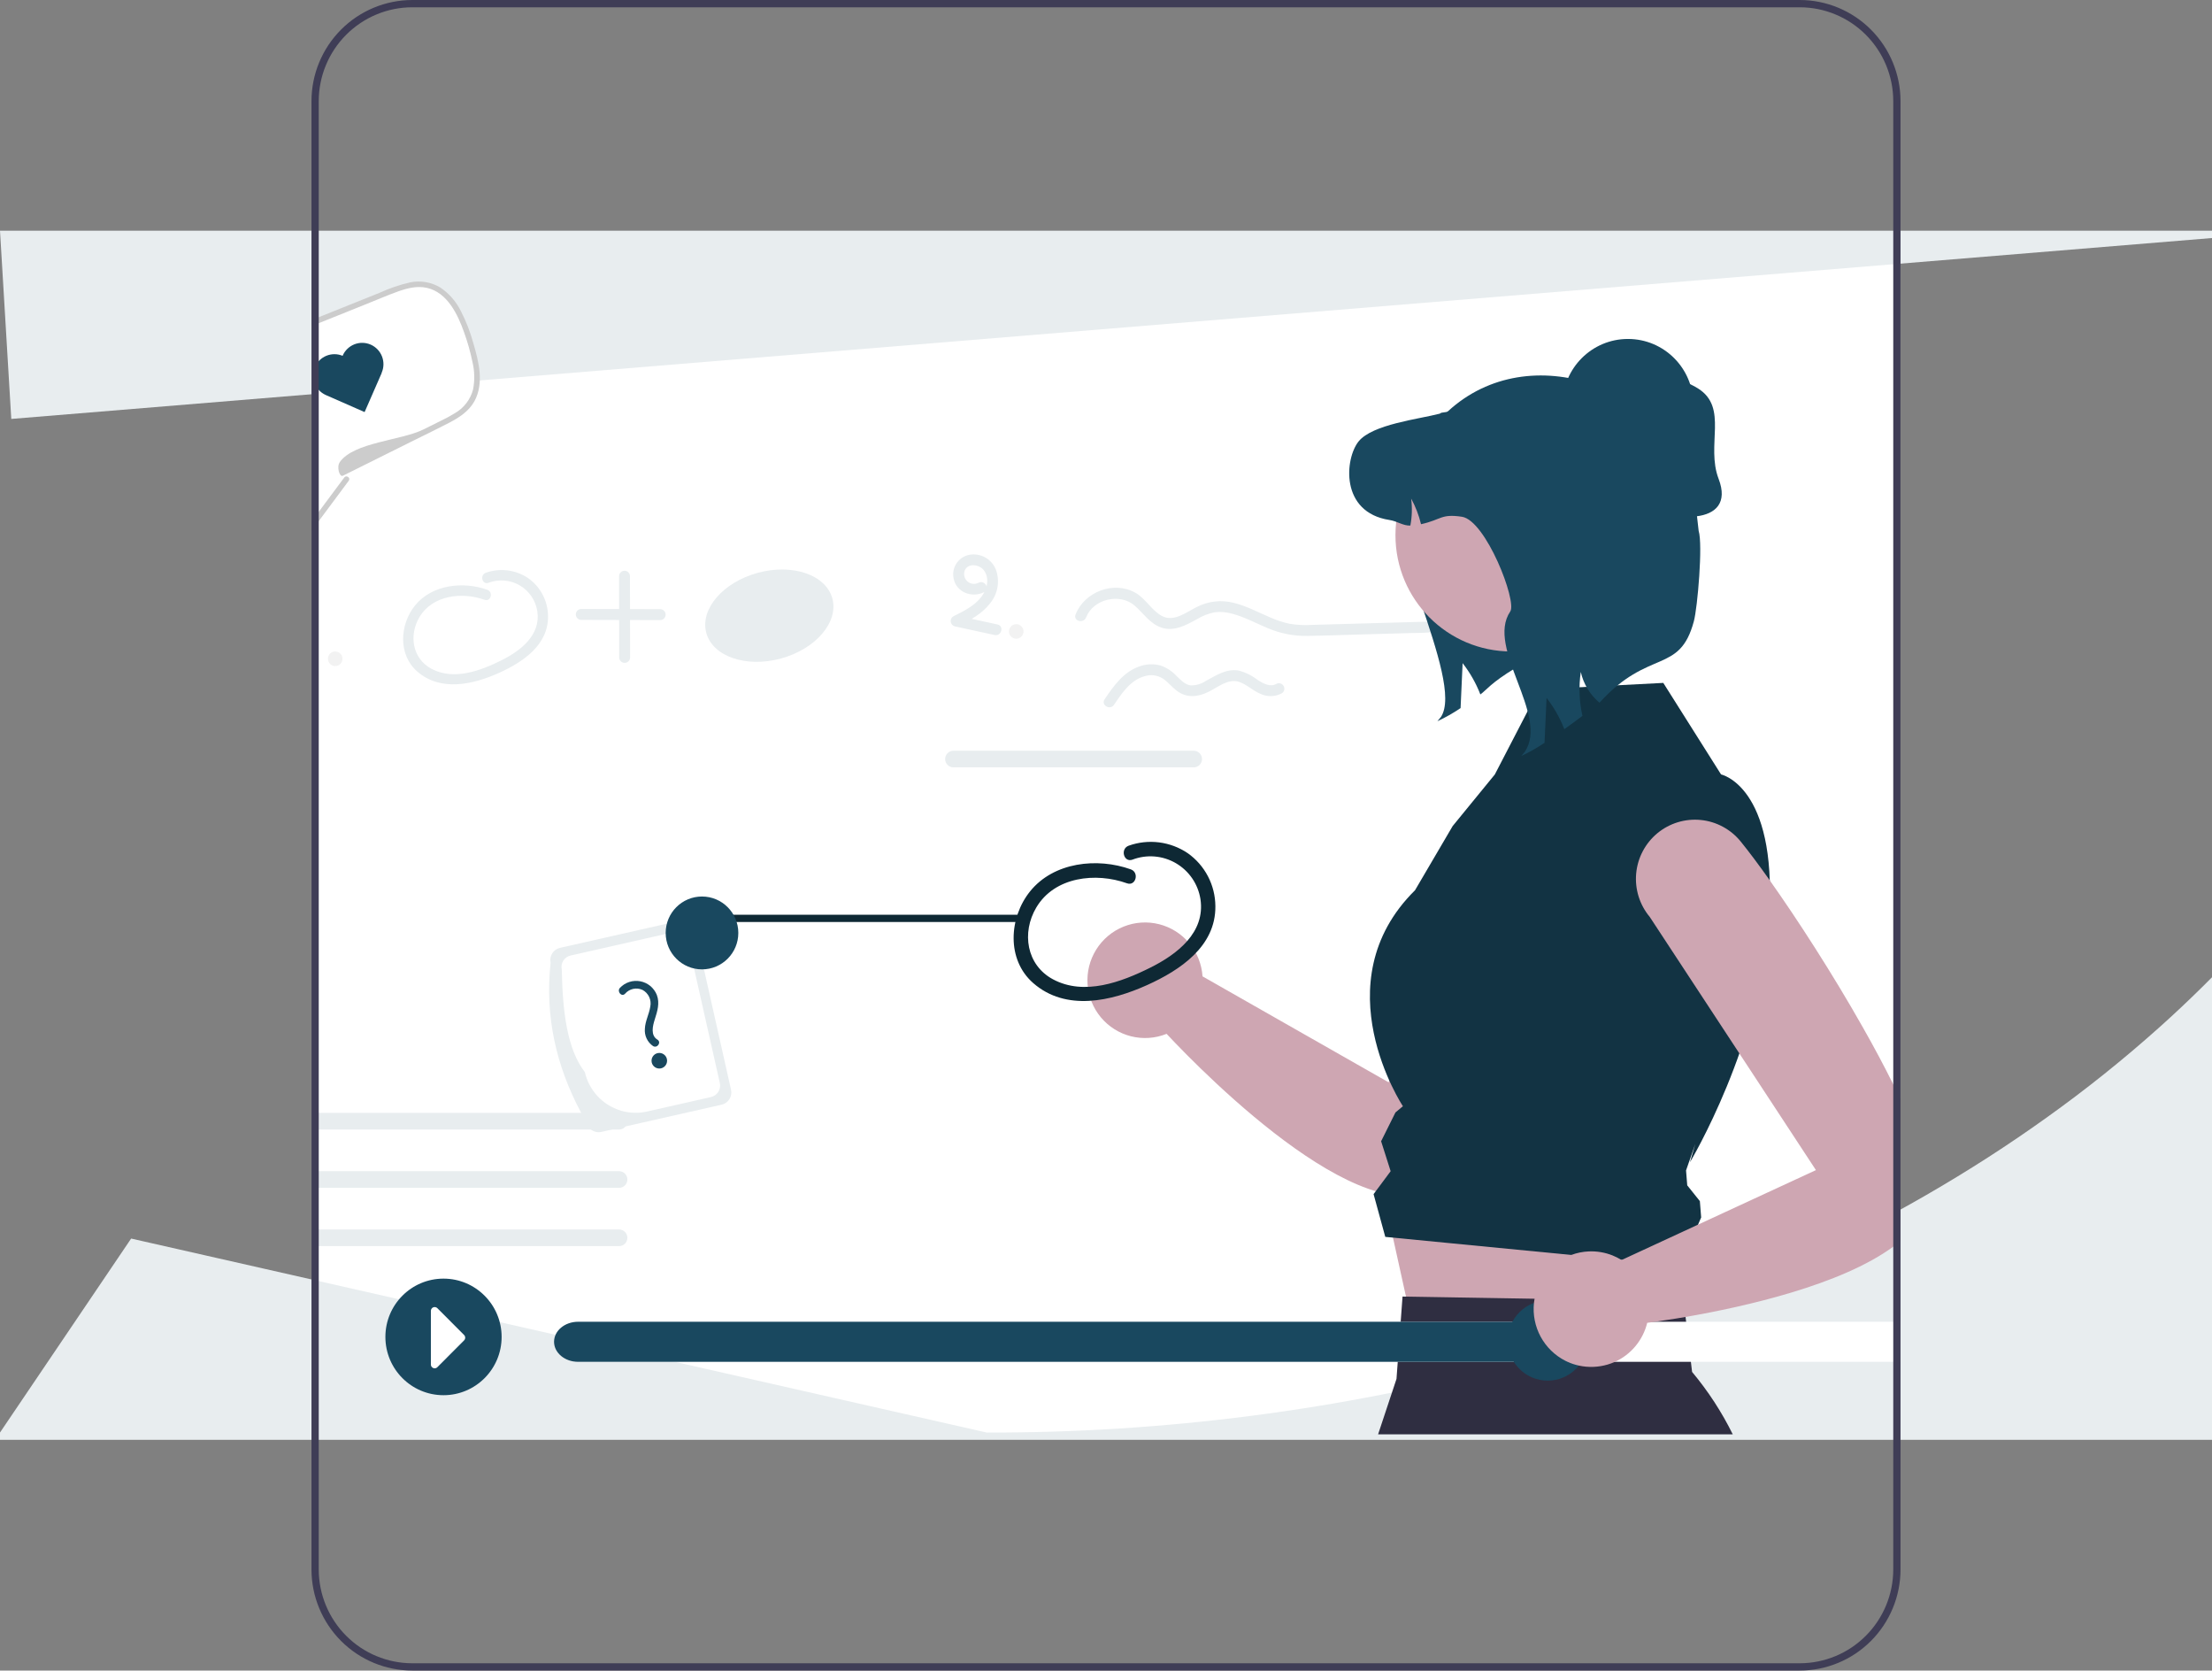 <svg width="600" height="453" viewBox="0 0 600 453" fill="none" xmlns="http://www.w3.org/2000/svg">
<rect x="0" y="0" width="600" height="453" fill="#808080" stroke="none"/>
<g clip-path="url(#clip0_366_1873)">
<path d="M515.512 336.498V389.444H84.488V63.556H515.512V336.498Z" fill="white"/>
<path d="M84.488 388.95V389.938H515.512V388.95H84.488ZM84.488 63.062V64.049H515.512V63.062H84.488Z" fill="#F2F2F2"/>
<path d="M459.686 353.913C459.809 353.874 459.919 353.824 460.043 353.785C460.536 353.607 461.057 353.449 461.592 353.311H461.606C461.604 353.261 461.608 353.211 461.62 353.162C460.975 353.409 460.331 353.666 459.686 353.913ZM453.446 358.418C453.473 358.388 453.487 358.358 453.514 358.329C453.651 358.141 453.816 357.943 453.981 357.756C455.286 356.294 456.891 355.132 458.685 354.348C458.814 354.28 458.946 354.221 459.083 354.17C459.243 354.093 459.408 354.023 459.576 353.963C459.617 353.943 459.645 353.933 459.686 353.913C455.668 355.464 451.608 356.975 447.494 358.418H453.446ZM0 62.568L3.059 113.599L600 64.544V62.568H0ZM600 336.498V390.433H0V388.457L35.571 335.856L267.64 388.457C315.719 388.572 363.605 382.378 410.08 370.034C411.013 369.797 411.932 369.54 412.851 369.284C416.883 368.177 420.846 367.031 424.81 365.826H424.851C432.531 363.525 440.079 361.055 447.494 358.418C451.567 356.985 455.594 355.5 459.576 353.963C459.611 353.942 459.648 353.925 459.686 353.913C460.331 353.666 460.975 353.409 461.62 353.162L464.047 352.214H464.088C472.756 348.777 481.177 345.122 489.433 341.259C490.036 340.983 490.626 340.706 491.216 340.42C496.002 338.158 500.715 335.823 505.356 333.416C511.171 330.413 516.862 327.305 522.43 324.091C533.841 317.512 544.726 310.512 555.085 303.09C565.749 295.483 575.986 287.291 585.75 278.553C589.7 275.017 593.536 271.411 597.257 267.737C598.176 266.828 599.095 265.919 600 265V336.498Z" fill="#E8EDEF" class="login-frame"/>
<path d="M167.921 333.391H84.582V337.905H167.921C168.518 337.905 169.091 337.667 169.513 337.244C169.935 336.821 170.173 336.246 170.173 335.648C170.173 335.049 169.935 334.475 169.513 334.052C169.091 333.628 168.518 333.391 167.921 333.391Z" fill="#E8EDEF"/>
<path d="M167.921 317.586H84.582V322.1H167.921C168.518 322.1 169.091 321.862 169.513 321.439C169.935 321.016 170.173 320.442 170.173 319.843C170.173 319.244 169.935 318.67 169.513 318.247C169.091 317.824 168.518 317.586 167.921 317.586Z" fill="#E8EDEF"/>
<path d="M168.591 301.879C168.485 301.848 168.376 301.825 168.266 301.81C168.152 301.79 168.037 301.78 167.921 301.78H84.582V306.295H167.921C168.451 306.291 168.964 306.103 169.37 305.761C169.678 305.5 169.91 305.161 170.042 304.779C170.175 304.397 170.203 303.986 170.123 303.59C170.044 303.193 169.86 302.825 169.59 302.525C169.321 302.224 168.976 302.001 168.591 301.879Z" fill="#E8EDEF"/>
<path d="M198.291 295.504L190.951 262.847L188.557 252.208C188.358 251.33 187.82 250.568 187.06 250.088C186.301 249.608 185.383 249.45 184.507 249.65L180.892 250.469L151.897 257.028C151.464 257.126 151.054 257.309 150.692 257.565C150.329 257.822 150.021 258.147 149.784 258.523C149.547 258.899 149.386 259.319 149.311 259.757C149.235 260.196 149.247 260.645 149.345 261.078C147.788 275.609 150.862 289.014 157.532 301.559C158.025 302.497 158.547 303.436 159.089 304.374C159.232 305.023 159.565 305.615 160.044 306.073C160.448 306.46 160.941 306.741 161.479 306.891C162.017 307.041 162.583 307.055 163.128 306.933L166.931 306.073L169.276 305.54L195.739 299.554C196.613 299.356 197.373 298.818 197.851 298.058C198.33 297.299 198.488 296.38 198.291 295.504Z" fill="#E8EDEF"/>
<path d="M195.256 293.686L188.261 262.619L186.586 255.161C186.402 254.34 185.899 253.626 185.19 253.176C184.481 252.726 183.622 252.576 182.803 252.761L180.576 253.264L154.773 259.102C153.954 259.287 153.242 259.791 152.793 260.502C152.344 261.213 152.196 262.074 152.379 262.896C152.606 274.206 153.788 284.469 158.645 290.732C159.198 293.168 160.385 295.414 162.084 297.241C163.783 299.068 165.935 300.411 168.32 301.134C168.379 301.153 168.429 301.173 168.488 301.193C168.527 301.203 168.576 301.223 168.616 301.233C170.861 301.866 173.228 301.927 175.502 301.41L192.862 297.479C193.681 297.294 194.393 296.79 194.842 296.079C195.291 295.368 195.44 294.507 195.256 293.686Z" fill="white"/>
<path d="M169.549 269.462C170.12 268.801 170.889 268.344 171.741 268.157C172.592 267.971 173.481 268.066 174.275 268.429C175.068 268.851 175.703 269.52 176.084 270.336C176.466 271.151 176.573 272.068 176.39 272.95C176.082 274.988 175.021 276.843 174.924 278.929C174.838 279.843 174.997 280.764 175.385 281.595C175.773 282.427 176.377 283.139 177.133 283.657C178.29 284.362 179.481 282.617 178.318 281.909C176.405 280.743 177.048 278.182 177.603 276.435C178.296 274.253 179.018 272.029 178.161 269.781C177.781 268.84 177.172 268.009 176.39 267.365C175.607 266.721 174.676 266.283 173.682 266.093C172.687 265.903 171.661 265.965 170.697 266.276C169.733 266.586 168.861 267.133 168.163 267.868C167.25 268.855 168.625 270.461 169.549 269.462Z" fill="#19485F"/>
<path d="M178.838 289.75C180.002 289.75 180.946 288.804 180.946 287.636C180.946 286.468 180.002 285.521 178.838 285.521C177.673 285.521 176.729 286.468 176.729 287.636C176.729 288.804 177.673 289.75 178.838 289.75Z" fill="#19485F"/>
<path d="M430.282 207.277C428.15 205.884 425.717 205.021 423.185 204.76C420.653 204.499 418.095 204.847 415.724 205.775C413.353 206.703 411.237 208.185 409.552 210.097C407.867 212.009 406.66 214.297 406.033 216.77L376.665 293.493L326.184 264.758C325.963 261.455 324.704 258.308 322.587 255.767C320.471 253.226 317.607 251.422 314.405 250.614C311.203 249.806 307.829 250.036 304.765 251.27C301.701 252.504 299.106 254.679 297.352 257.484C295.597 260.288 294.774 263.577 294.999 266.88C295.224 270.182 296.487 273.329 298.606 275.867C300.725 278.406 303.592 280.206 306.794 281.01C309.997 281.815 313.372 281.581 316.434 280.344C327.065 291.719 373.153 338.361 392.233 320.137C408.271 304.819 431.416 245.452 436.987 224.951C437.879 221.673 437.711 218.195 436.506 215.019C435.301 211.843 433.122 209.132 430.282 207.277Z" fill="#CEA6B2"/>
<path d="M375.137 323.352L384.404 365.35L452.172 371.496L458.401 334.927L375.137 323.352Z" fill="#CEA6B2"/>
<path d="M470.009 388.952H373.802L378.797 373.908L380.433 351.583L381.369 351.603L455.359 352.838L456.699 352.857L458.975 372.021C463.314 377.203 467.018 382.887 470.009 388.952Z" fill="#2F2E41"/>
<path d="M417.433 186.924L451.165 185.182L466.833 210.003C466.833 210.003 481.95 213.112 479.906 247.94C477.863 282.769 458.401 315.163 458.401 315.163L459.847 310.193L457.336 317.387L457.658 321.426L461.084 325.704L461.436 330.128L458.401 337.128L462.529 343.83L375.754 335.401L372.58 323.811L377.209 317.588L374.624 309.47L378.511 301.663L380.538 299.969C380.538 299.969 358.363 266.567 383.819 241.409L394.035 223.995L405.467 210.011L417.433 186.924Z" fill="#123343"/>
<path d="M306.741 235.746C297.616 232.478 285.799 233.753 279.395 241.72C273.659 248.857 272.971 260.219 280.269 266.588C289.153 274.341 301.458 271.489 311.158 267.115C320.035 263.112 329.806 256.659 329.668 245.708C329.647 242.893 328.958 240.124 327.657 237.63C326.356 235.136 324.481 232.988 322.187 231.365C319.859 229.788 317.193 228.781 314.406 228.427C311.618 228.074 308.787 228.382 306.141 229.328C303.798 230.187 304.81 233.974 307.179 233.106C309.087 232.378 311.133 232.086 313.168 232.252C315.202 232.417 317.174 233.035 318.941 234.06C320.707 235.086 322.223 236.494 323.379 238.181C324.534 239.868 325.3 241.793 325.62 243.814C326.99 252.907 319.242 258.795 312.041 262.383C304.142 266.319 294.087 270.085 285.63 265.563C278.396 261.695 277.073 252.873 281.084 246.098C286.056 237.698 297.25 236.496 305.702 239.524C308.075 240.373 309.096 236.59 306.741 235.746Z" fill="#0E2834"/>
<path d="M132.186 159.933C125.633 157.586 117.145 158.501 112.545 164.224C108.425 169.349 107.931 177.511 113.173 182.085C119.554 187.653 128.392 185.605 135.359 182.463C141.735 179.588 148.752 174.954 148.654 167.088C148.639 165.066 148.143 163.077 147.209 161.286C146.274 159.494 144.928 157.952 143.28 156.786C141.608 155.653 139.694 154.93 137.692 154.676C135.69 154.422 133.656 154.644 131.755 155.324C130.072 155.94 130.799 158.66 132.501 158.037C133.871 157.514 135.341 157.304 136.802 157.423C138.264 157.542 139.68 157.985 140.949 158.722C142.218 159.459 143.306 160.47 144.136 161.682C144.966 162.894 145.516 164.276 145.746 165.728C146.73 172.258 141.165 176.488 135.993 179.065C130.319 181.892 123.098 184.596 117.024 181.349C111.828 178.57 110.878 172.234 113.758 167.368C117.33 161.335 125.37 160.472 131.44 162.646C133.144 163.256 133.878 160.539 132.186 159.933Z" fill="#E8EDEF"/>
<path d="M211.828 178.566C221.271 175.991 227.515 168.703 225.775 162.287C224.034 155.871 214.968 152.758 205.526 155.333C196.083 157.908 189.839 165.197 191.579 171.613C193.32 178.028 202.386 181.142 211.828 178.566Z" fill="#E8EDEF"/>
<path d="M167.923 156.198L167.958 178.319C167.971 178.703 168.133 179.067 168.408 179.334C168.684 179.601 169.052 179.75 169.436 179.75C169.819 179.75 170.187 179.601 170.463 179.334C170.739 179.067 170.9 178.703 170.914 178.319L170.879 156.198C170.865 155.814 170.704 155.45 170.428 155.183C170.153 154.916 169.784 154.767 169.401 154.767C169.018 154.767 168.649 154.916 168.374 155.183C168.098 155.45 167.936 155.814 167.923 156.198Z" fill="#E8EDEF"/>
<path d="M157.615 168.097L179.119 168.15C179.503 168.137 179.866 167.975 180.132 167.698C180.398 167.422 180.547 167.053 180.547 166.668C180.547 166.284 180.398 165.915 180.132 165.638C179.866 165.362 179.503 165.2 179.119 165.187L157.615 165.134C157.232 165.147 156.869 165.309 156.603 165.585C156.337 165.862 156.188 166.231 156.188 166.616C156.188 167 156.337 167.369 156.603 167.646C156.869 167.922 157.232 168.084 157.615 168.097Z" fill="#E8EDEF"/>
<path d="M85.64 178.665C85.667 179 85.561 179.332 85.346 179.589C85.13 179.846 84.821 180.007 84.488 180.038V177.134C84.827 177.215 85.128 177.412 85.338 177.692C85.549 177.971 85.656 178.315 85.64 178.665Z" fill="#F2F2F2"/>
<path d="M90.925 180.612C92.014 180.612 92.896 179.728 92.896 178.637C92.896 177.546 92.014 176.661 90.925 176.661C89.837 176.661 88.955 177.546 88.955 178.637C88.955 179.728 89.837 180.612 90.925 180.612Z" fill="#F2F2F2"/>
<path d="M156.793 358.417C153.207 358.417 150.281 360.857 150.281 363.85C150.281 366.843 153.207 369.283 156.793 369.283H515.512V358.417H156.793Z" fill="white"/>
<path d="M429.66 358.417V369.283H156.793C153.207 369.283 150.281 366.843 150.281 363.85C150.281 360.857 153.207 358.417 156.793 358.417H429.66Z" fill="#19485F"/>
<path d="M419.808 374.38C425.793 374.38 430.645 369.515 430.645 363.514C430.645 357.513 425.793 352.648 419.808 352.648C413.822 352.648 408.97 357.513 408.97 363.514C408.97 369.515 413.822 374.38 419.808 374.38Z" fill="#19485F"/>
<path d="M144.389 203.183H84.488V207.707H144.389C144.988 207.707 145.561 207.468 145.985 207.044C146.408 206.62 146.645 206.045 146.645 205.445C146.645 204.845 146.408 204.269 145.985 203.845C145.561 203.421 144.988 203.183 144.389 203.183Z" fill="white"/>
<path d="M294.596 167.429C296.55 162.394 303.784 160.736 307.787 164.233C310.176 166.321 311.957 169.187 315.116 170.212C318.525 171.317 321.758 169.492 324.67 167.911C326.17 166.987 327.824 166.345 329.553 166.015C331.118 165.842 332.702 165.978 334.215 166.415C337.577 167.302 340.664 168.996 343.859 170.329C347.293 171.794 350.998 172.514 354.73 172.442C359.17 172.375 363.61 172.199 368.049 172.074C373.019 171.934 377.99 171.794 382.961 171.654C387.861 171.627 392.752 171.207 397.585 170.398C399.452 170.041 398.661 167.185 396.8 167.54C392.38 168.275 387.909 168.655 383.43 168.677C378.873 168.808 374.317 168.936 369.761 169.062C365.126 169.193 360.492 169.333 355.856 169.454C353.793 169.586 351.721 169.477 349.682 169.129C347.954 168.738 346.267 168.183 344.644 167.471C341.345 166.083 338.149 164.321 334.651 163.469C331.318 162.613 327.79 162.997 324.717 164.548C321.898 165.927 318.429 168.779 315.182 167.042C312.36 165.531 310.812 162.375 308.021 160.766C302.179 157.398 294.149 160.447 291.746 166.641C291.055 168.42 293.912 169.19 294.596 167.429Z" fill="#E8EDEF"/>
<path d="M302.173 191.121C304.269 188.008 306.63 184.43 310.456 183.371C311.284 183.105 312.16 183.025 313.022 183.136C313.884 183.248 314.711 183.548 315.445 184.016C316.801 184.931 317.837 186.266 319.135 187.262C321.874 189.364 324.902 189.038 327.848 187.584C330.338 186.355 333.144 183.929 336.096 184.901C338.159 185.58 339.766 187.24 341.763 188.086C342.686 188.547 343.705 188.78 344.736 188.766C345.766 188.752 346.779 188.492 347.689 188.007C348.013 187.801 348.245 187.478 348.336 187.104C348.427 186.731 348.37 186.336 348.176 186.005C347.983 185.673 347.668 185.429 347.299 185.325C346.93 185.221 346.535 185.265 346.197 185.448C344.493 186.447 342.504 185.267 341.047 184.321C339.53 183.145 337.789 182.293 335.931 181.819C332.633 181.26 329.829 183.177 327.06 184.66C325.846 185.47 324.412 185.887 322.954 185.852C321.342 185.635 320.172 184.284 319.06 183.224C317.877 181.969 316.408 181.019 314.779 180.457C312.911 179.956 310.935 180.037 309.114 180.689C304.775 182.179 302.081 185.972 299.621 189.625C298.553 191.21 301.113 192.695 302.173 191.121Z" fill="#E8EDEF"/>
<path d="M265.434 158.017C264.958 158.269 264.417 158.371 263.881 158.309C263.346 158.248 262.842 158.025 262.435 157.672C262.028 157.318 261.736 156.849 261.599 156.327C261.462 155.805 261.485 155.253 261.666 154.744C262.526 152.561 265.654 153.066 266.839 154.601C268.53 156.792 267.749 159.829 266.2 161.843C264.282 164.339 261.328 165.756 258.583 167.129C258.338 167.28 258.141 167.499 258.017 167.759C257.893 168.02 257.847 168.311 257.885 168.597C257.922 168.884 258.041 169.153 258.228 169.373C258.414 169.593 258.66 169.754 258.936 169.837L269.79 172.199C271.644 172.602 272.436 169.746 270.575 169.341L259.722 166.979L260.075 169.687C263.161 168.144 266.304 166.493 268.466 163.713C269.495 162.506 270.2 161.056 270.514 159.5C270.828 157.944 270.74 156.333 270.26 154.82C269.79 153.392 268.843 152.17 267.579 151.361C266.314 150.553 264.81 150.207 263.32 150.382C262.576 150.469 261.857 150.709 261.211 151.089C260.564 151.47 260.004 151.981 259.566 152.59C259.128 153.2 258.821 153.894 258.665 154.629C258.51 155.364 258.509 156.124 258.663 156.859C259.388 160.646 263.672 162.209 266.926 160.576C268.627 159.723 267.132 157.165 265.434 158.017Z" fill="#E8EDEF"/>
<path d="M275.655 173.204C276.743 173.204 277.625 172.32 277.625 171.229C277.625 170.137 276.743 169.253 275.655 169.253C274.566 169.253 273.684 170.137 273.684 171.229C273.684 172.32 274.566 173.204 275.655 173.204Z" fill="#F2F2F2"/>
<path d="M323.793 203.572H258.621C258.024 203.572 257.451 203.81 257.029 204.233C256.607 204.657 256.37 205.231 256.37 205.829C256.37 206.428 256.607 207.002 257.029 207.425C257.451 207.849 258.024 208.087 258.621 208.087H323.793C324.39 208.087 324.963 207.849 325.385 207.425C325.807 207.002 326.045 206.428 326.045 205.829C326.045 205.231 325.807 204.657 325.385 204.233C324.963 203.81 324.39 203.572 323.793 203.572Z" fill="#E8EDEF"/>
<path d="M276.214 250.019H195.984C195.723 250.019 195.472 249.915 195.288 249.729C195.103 249.544 194.999 249.293 194.999 249.031C194.999 248.769 195.103 248.518 195.288 248.332C195.472 248.147 195.723 248.043 195.984 248.043H276.214C276.475 248.043 276.726 248.147 276.911 248.332C277.095 248.518 277.199 248.769 277.199 249.031C277.199 249.293 277.095 249.544 276.911 249.729C276.726 249.915 276.475 250.019 276.214 250.019Z" fill="#0E2834"/>
<path d="M190.416 262.86C195.857 262.86 200.268 258.437 200.268 252.982C200.268 247.526 195.857 243.104 190.416 243.104C184.975 243.104 180.564 247.526 180.564 252.982C180.564 258.437 184.975 262.86 190.416 262.86Z" fill="#19485F"/>
<path d="M127.493 109.311C125.719 111.85 122.833 113.322 120.054 114.705C110.931 119.249 101.805 123.789 92.675 128.327L93.168 128.919L93.512 129.344L93.995 129.917C91.483 133.295 88.97 136.67 86.458 140.042C85.798 140.921 85.148 141.81 84.488 142.689V87.629C85.148 87.362 85.798 87.095 86.458 86.838C92.734 84.31 99.007 81.787 105.276 79.272C108.537 77.968 112.005 76.634 115.453 77.237C122.399 78.442 125.63 86.374 127.64 93.151C129.227 98.505 130.685 104.728 127.493 109.311Z" fill="white"/>
<path d="M94.596 130.361C91.887 134.006 89.174 137.654 86.458 141.306C85.798 142.185 85.148 143.074 84.488 143.953V141.434C85.148 140.555 85.808 139.666 86.458 138.787C88.773 135.685 91.082 132.584 93.384 129.482C93.422 129.431 93.465 129.385 93.512 129.344C94.123 128.83 95.138 129.63 94.596 130.361Z" fill="#CCCCCC"/>
<path d="M128.685 108.797C127.167 111.563 124.468 113.272 121.749 114.685C118.645 116.295 115.483 117.816 112.35 119.377C105.946 122.557 99.552 125.738 93.168 128.919C93.108 128.949 93.039 128.978 92.98 129.008C92.113 129.442 91.227 126.637 92.182 125.284C95.975 119.91 108.852 119.446 114.862 116.453C116.379 115.692 117.897 114.941 119.424 114.181C120.822 113.527 122.18 112.791 123.493 111.978C125.864 110.587 127.595 108.316 128.31 105.656C128.802 103.161 128.745 100.589 128.143 98.119C127.591 95.442 126.85 92.808 125.926 90.236C124.192 85.317 121.384 79.321 115.788 78.057C113.148 77.464 110.448 78.145 107.965 79.034C105.069 80.082 102.222 81.306 99.365 82.452C95.059 84.181 90.757 85.91 86.458 87.638C85.798 87.905 85.148 88.162 84.488 88.429V86.819C85.148 86.552 85.798 86.285 86.458 86.018C91.936 83.825 97.417 81.626 102.901 79.42C105.6 78.177 108.42 77.218 111.315 76.555C114.079 76.014 116.944 76.502 119.374 77.928C121.802 79.551 123.757 81.791 125.039 84.418C126.445 87.163 127.564 90.046 128.379 93.022C129.857 98.02 131.355 103.927 128.685 108.797Z" fill="#CCCCCC"/>
<path d="M92.953 96.431C92.945 96.45 92.938 96.469 92.93 96.487C91.535 95.905 89.967 95.895 88.564 96.459C87.161 97.024 86.034 98.118 85.428 99.506C84.819 100.899 84.782 102.477 85.325 103.897C85.868 105.318 86.946 106.467 88.328 107.096L88.327 107.097L88.398 107.129L98.9 111.742L103.532 101.141L103.502 101.128C103.51 101.11 103.518 101.093 103.526 101.076C104.14 99.67 104.172 98.077 103.615 96.648C103.058 95.218 101.958 94.069 100.556 93.453C99.861 93.148 99.114 92.983 98.356 92.968C97.599 92.953 96.845 93.087 96.139 93.364C95.433 93.64 94.789 94.053 94.242 94.58C93.695 95.106 93.257 95.735 92.953 96.431Z" fill="#19485F"/>
<path d="M515.512 298.131C514.882 296.788 514.232 295.424 513.542 294.051C511.069 289.043 508.261 283.808 505.276 278.553C497.069 264.032 487.542 249.313 480.044 238.724V238.714C477.02 234.437 474.32 230.851 472.172 228.204C470.84 226.559 469.196 225.195 467.335 224.19C465.474 223.185 463.433 222.56 461.33 222.351C459.226 222.142 457.103 222.352 455.081 222.97C453.059 223.588 451.18 224.601 449.551 225.951C447.922 227.302 446.575 228.962 445.59 230.837C444.604 232.711 443.999 234.763 443.808 236.874C443.618 238.984 443.846 241.111 444.48 243.133C445.114 245.155 446.142 247.03 447.502 248.652L471.808 285.665L483.246 303.09L492.567 317.294L460.586 332.082L455.355 334.502L439.936 341.634L439.847 341.674C439.818 341.654 439.778 341.634 439.749 341.614C438.989 341.149 438.191 340.75 437.365 340.419C435.326 339.612 433.14 339.245 430.951 339.342C429.331 339.41 427.731 339.733 426.212 340.301C423.665 341.243 421.407 342.835 419.661 344.919C417.914 347.003 416.739 349.506 416.251 352.184C416.182 352.5 416.143 352.826 416.103 353.162C416.095 353.211 416.092 353.26 416.094 353.31H416.084C415.749 356.482 416.384 359.68 417.904 362.482C419.425 365.283 421.758 367.555 424.596 368.997C424.793 369.095 424.99 369.194 425.197 369.283C426.181 369.734 427.212 370.075 428.271 370.3C429.593 370.591 430.948 370.707 432.3 370.646C433.558 370.591 434.805 370.385 436.015 370.034H436.025C436.717 369.829 437.395 369.578 438.054 369.283C440.215 368.298 442.126 366.834 443.641 365.001C445.157 363.169 446.238 361.016 446.803 358.704C447.433 358.625 448.143 358.526 448.921 358.417C450.517 358.19 452.409 357.903 454.547 357.558C455.394 357.419 456.281 357.271 457.197 357.113C473.217 354.347 499.394 348.46 513.542 338.048C514.232 337.535 514.892 337.021 515.512 336.498V298.131Z" fill="#CEA6B2"/>
<path d="M488.172 0H111.828C104.579 0.009 97.63 2.899 92.505 8.038C87.379 13.177 84.496 20.144 84.488 27.412V425.598C84.497 432.865 87.38 439.83 92.506 444.968C97.632 450.105 104.58 452.994 111.828 453H488.172C495.42 452.994 502.368 450.105 507.494 444.968C512.62 439.831 515.503 432.865 515.512 425.598V27.412C515.504 20.144 512.62 13.177 507.495 8.038C502.37 2.899 495.421 0.009 488.172 0ZM513.542 425.598C513.533 432.34 510.857 438.804 506.101 443.571C501.345 448.337 494.897 451.018 488.172 451.024H111.828C105.103 451.018 98.655 448.337 93.899 443.571C89.143 438.804 86.467 432.34 86.458 425.598V27.412C86.465 20.668 89.14 14.202 93.897 9.434C98.653 4.665 105.101 1.983 111.828 1.976H488.172C494.899 1.983 501.347 4.665 506.103 9.434C510.86 14.202 513.535 20.668 513.542 27.412V425.598ZM84.488 64.05V388.457H86.458V64.05H84.488Z" fill="#3F3D56"/>
<path d="M120.3 378.332C129.006 378.332 136.064 371.255 136.064 362.527C136.064 353.798 129.006 346.722 120.3 346.722C111.595 346.722 104.537 353.798 104.537 362.527C104.537 371.255 111.595 378.332 120.3 378.332Z" fill="#19485F"/>
<path d="M117.908 371.043C117.771 371.042 117.635 371.015 117.508 370.961C117.319 370.885 117.157 370.753 117.044 370.584C116.931 370.414 116.872 370.213 116.874 370.009V355.46C116.874 355.257 116.934 355.057 117.047 354.888C117.16 354.718 117.32 354.586 117.508 354.508C117.696 354.43 117.903 354.41 118.102 354.449C118.302 354.489 118.485 354.587 118.629 354.732L125.884 362.006C126.076 362.199 126.185 362.462 126.185 362.735C126.185 363.008 126.076 363.27 125.884 363.464L118.629 370.738C118.535 370.834 118.423 370.91 118.299 370.963C118.175 371.015 118.043 371.042 117.908 371.043Z" fill="white"/>
<path d="M441.58 127.474C451.374 127.474 459.314 119.514 459.314 109.694C459.314 99.874 451.374 91.913 441.58 91.913C431.785 91.913 423.846 99.874 423.846 109.694C423.846 119.514 431.785 127.474 441.58 127.474Z" fill="#19485F"/>
<path d="M441.724 135.452C433.256 130.517 430.934 119.25 436.146 110.936C437.385 108.959 439.001 107.246 440.9 105.895C442.8 104.544 444.946 103.582 447.217 103.062C449.487 102.543 451.837 102.477 454.133 102.869C456.429 103.26 458.626 104.101 460.598 105.344C468.89 110.569 462.664 120.692 466.175 129.86C471.143 142.828 453.143 142.107 441.724 135.452Z" fill="#19485F"/>
<path d="M400.548 129.949C399.931 131.389 380.928 131.235 380.058 132.517C373.348 142.417 397.537 184.536 390.827 194.449L389.892 195.566C392.081 194.554 394.184 193.365 396.18 192.009C396.359 187.952 396.538 183.882 396.73 179.824C398.74 182.402 400.363 185.262 401.545 188.311C403.108 187.207 404.389 185.16 411.086 181.134C413.797 178.148 416.922 175.568 420.366 173.475L400.548 129.949Z" fill="#19485F"/>
<path d="M409.968 176.659C427.339 176.659 441.421 162.54 441.421 145.124C441.421 127.707 427.339 113.588 409.968 113.588C392.597 113.588 378.515 127.707 378.515 145.124C378.515 162.54 392.597 176.659 409.968 176.659Z" fill="#CEA6B2"/>
<path d="M433.856 190.552C431.295 188.406 429.512 185.473 428.785 182.206C428.203 186.172 428.355 190.211 429.233 194.122C427.53 195.406 425.878 196.625 424.316 197.73C423.133 194.68 421.511 191.821 419.501 189.243C419.309 193.3 419.129 197.37 418.95 201.427C416.954 202.783 414.851 203.973 412.662 204.984L413.597 203.867C420.307 193.955 402.942 175.71 409.653 165.81C411.535 163.037 403.032 141.119 396.552 140.13C390.789 139.257 391.033 140.927 385.449 142.146C384.869 139.722 383.969 137.386 382.773 135.2C383.091 137.635 383.018 140.107 382.555 142.519C380.57 142.596 379.008 141.328 376.895 141.004C363.41 138.936 364.78 124.312 368.532 119.677C372.297 115.054 384.796 113.668 390.559 112.165C391.084 111.652 392.275 111.973 392.8 111.485C403.844 101.351 418.615 99.673 431.907 104.164C446.082 108.954 454.92 118.225 459.456 132.516L460.757 143.953C461.924 147.631 460.456 164.741 459.456 168.468C455.569 182.954 447.292 175.722 433.856 190.552Z" fill="#19485F"/>
</g>
<defs>
<clipPath id="clip0_366_1873">
<rect width="600" height="453" fill="white"/>
</clipPath>
</defs>
</svg>
